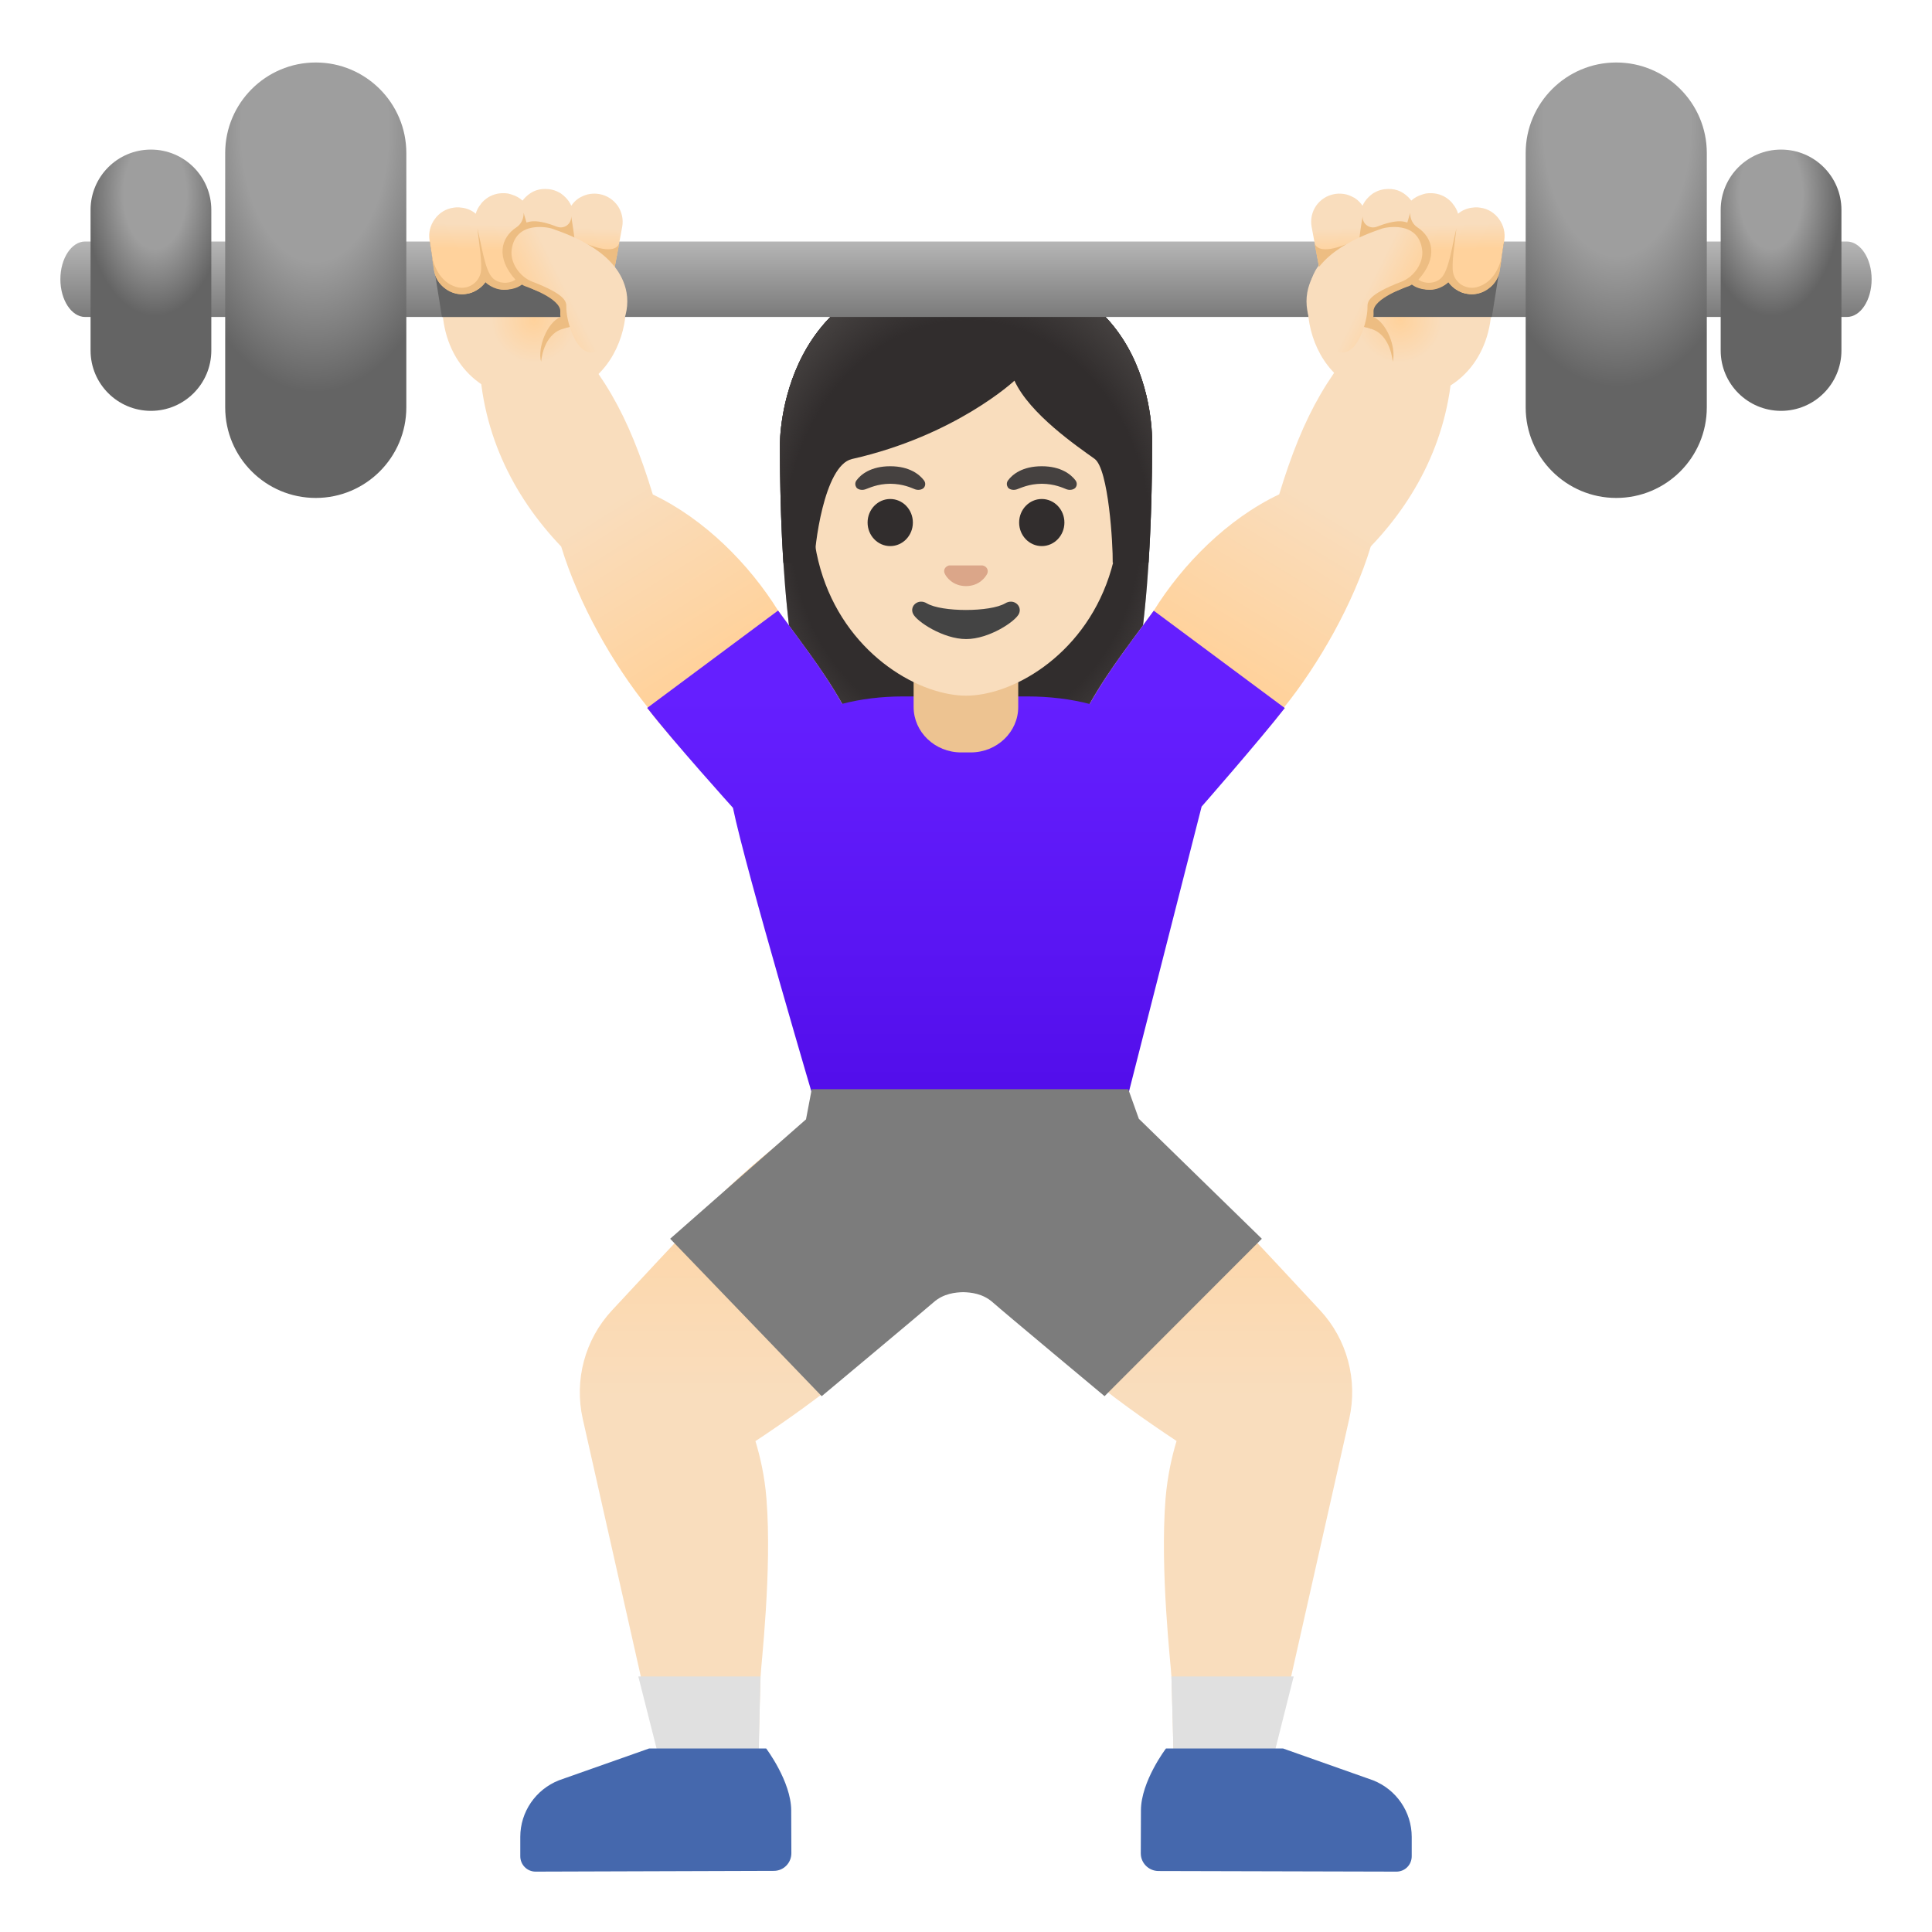 <?xml version="1.0" encoding="utf-8"?>
<!-- Generator: Adobe Illustrator 24.0.3, SVG Export Plug-In . SVG Version: 6.00 Build 0)  -->
<svg version="1.1" id="Layer_1" xmlns="http://www.w3.org/2000/svg" x="0px"
     y="0px"
     viewBox="0 0 128 128" style="enable-background:new 0 0 128 128;" xml:space="preserve">
<linearGradient id="leg_1_" gradientUnits="userSpaceOnUse" x1="77.018" y1="71.379" x2="77.018" y2="109.706"
                gradientTransform="matrix(1 0 0 1 0 2)">
	<stop offset="0" style="stop-color:#FFD29C"/>
    <stop offset="0.5" style="stop-color:#F9DDBD"/>
</linearGradient>
    <path id="leg_3_" style="fill:url(#leg_1_);" d="M87.45,86.8c-1.78-1.92-4.11-4.42-6.15-6.58c-3.96-4.17-8.8-7.29-8.8-7.29
	l-8.05,8.64c0,0,3.13,5.76,7.12,9.19c1.95,1.68,4.39,3.39,6.38,4.71c-0.3,0.99-0.6,2.28-0.73,3.82c-0.38,4.78,0.36,11.08,0.39,11.78
	c0.12,3.66,0.16,6.37,0.16,6.37l6.34-0.02L89.39,94C89.97,91.43,89.25,88.73,87.45,86.8z"/>
    <linearGradient id="leg_4_" gradientUnits="userSpaceOnUse" x1="50.982" y1="71.379" x2="50.982" y2="109.706"
                    gradientTransform="matrix(1 0 0 1 0 2)">
	<stop offset="0" style="stop-color:#FFD29C"/>
        <stop offset="0.5" style="stop-color:#F9DDBD"/>
</linearGradient>
    <path id="leg_2_" style="fill:url(#leg_4_);" d="M55.49,72.93c0,0-4.84,3.12-8.79,7.3c-2.04,2.16-4.37,4.66-6.15,6.58
	c-1.8,1.93-2.52,4.63-1.94,7.2l5.28,23.42l6.34,0.02c0,0,0.04-2.71,0.16-6.37c0.02-0.7,0.77-7,0.39-11.78
	c-0.12-1.54-0.43-2.83-0.73-3.82c1.99-1.32,4.43-3.03,6.38-4.71c3.99-3.43,7.12-9.19,7.12-9.19L55.49,72.93z"/>
    <polygon id="sock_3_" style="fill:#E0E0E0;" points="42.29,111.07 43.9,117.42 50.24,117.44 50.38,111.07 "/>
    <path id="shoe_3_" style="fill:#4568AD;" d="M52.42,119.94c-0.01-1.92-1.66-4.1-1.66-4.1h-7.75l-5.98,2.11
	c-1.54,0.61-2.56,2.09-2.56,3.75v1.28c0,0.56,0.45,1.02,1.01,1.02l15.79-0.05c0.64,0,1.16-0.52,1.16-1.17L52.42,119.94z"/>
    <polygon id="sock_2_" style="fill:#E0E0E0;" points="77.61,111.07 77.78,117.44 84.11,117.42 85.71,111.07 "/>
    <path id="shoe_2_" style="fill:#4568AD;" d="M90.97,117.95L85,115.84h-7.75c0,0-1.66,2.18-1.66,4.11l-0.01,2.84
	c0,0.64,0.52,1.16,1.16,1.17L92.52,124c0.56,0,1.01-0.45,1.01-1.02v-1.28C93.53,120.04,92.51,118.56,90.97,117.95z"/>
    <g id="hairGroup_4_">
	<path id="hair_1_" style="fill:#312D2D;" d="M64.18,17.66c-12.61,0-12.51,11.66-12.51,11.84c0,7.55,0.58,18.22,3.6,22.41
		c1.2,1.66,3.51,1.76,3.51,1.76L64,53.66l5.22,0.01c0,0,2.32-0.09,3.51-1.76c3.02-4.2,3.6-14.86,3.6-22.41
		C76.33,29.32,76.78,17.66,64.18,17.66z"/>

        <radialGradient id="hairHighlights_1_" cx="64" cy="32.902" r="14.613"
                        gradientTransform="matrix(1 0 0 1.19 0 -4.416)" gradientUnits="userSpaceOnUse">
		<stop offset="0.794" style="stop-color:#454140;stop-opacity:0"/>
            <stop offset="1" style="stop-color:#454140"/>
	</radialGradient>
        <path id="hairHighlights_4_" style="fill:url(#hairHighlights_1_);" d="M64.18,17.66c-12.61,0-12.51,11.66-12.51,11.84
		c0,7.55,0.58,18.22,3.6,22.41c1.2,1.66,3.51,1.76,3.51,1.76L64,53.66l5.22,0.01c0,0,2.32-0.09,3.51-1.76
		c3.02-4.2,3.6-14.86,3.6-22.41C76.33,29.32,76.78,17.66,64.18,17.66z"/>
</g>
    <linearGradient id="arm_1_" gradientUnits="userSpaceOnUse" x1="80.671" y1="41.656" x2="93.508" y2="20.633"
                    gradientTransform="matrix(1 0 0 1 0 2)">
	<stop offset="0" style="stop-color:#FFD29C"/>
        <stop offset="0.5" style="stop-color:#F9DDBD"/>
</linearGradient>
    <path id="arm_3_" style="fill:url(#arm_1_);" d="M96.26,23.12l-4.54-2.29c-3.63,3.56-5.35,6.61-6.97,11.92
	c-3.43,1.63-6.39,4.62-8.31,7.71c-2.04,2.81-3.32,4.37-4.79,7.16c-1.11,2.12-0.31,4.48,1.7,5.95c0.95,0.7,1.72,1,2.47,1
	c0.84,0,1.64-0.39,2.62-1.05c2.07-1.18,4.88-4.3,6.68-6.62l-0.05-0.03c2.29-2.85,4.6-6.87,5.75-10.67
	C94.04,32.84,96.26,28.43,96.26,23.12z"/>
    <linearGradient id="arm_4_" gradientUnits="userSpaceOnUse" x1="47.197" y1="41.477" x2="34.267" y2="20.733"
                    gradientTransform="matrix(1 0 0 1 0 2)">
	<stop offset="0" style="stop-color:#FFD29C"/>
        <stop offset="0.5" style="stop-color:#F9DDBD"/>
</linearGradient>
    <path id="arm_2_" style="fill:url(#arm_4_);" d="M56.35,47.63c-1.47-2.79-2.75-4.35-4.79-7.16c-1.92-3.09-4.88-6.08-8.31-7.71
	c-1.63-5.33-3.35-8.37-6.98-11.93l-4.53,2.3c0,5.31,2.22,9.71,5.44,13.08c1.15,3.79,3.45,7.82,5.75,10.67l-0.05,0.03
	c1.8,2.32,4.61,5.44,6.68,6.62c0.98,0.66,1.78,1.05,2.62,1.05c0.75,0,1.52-0.31,2.47-1C56.65,52.11,57.46,49.74,56.35,47.63z"/>
    <linearGradient id="shirt_2_" gradientUnits="userSpaceOnUse" x1="64" y1="44.123" x2="64" y2="69.62"
                    gradientTransform="matrix(1 0 0 1 0 2)">
	<stop offset="0" style="stop-color:#651FFF"/>
        <stop offset="0.705" style="stop-color:#5914F2"/>
        <stop offset="1" style="stop-color:#530EEB"/>
</linearGradient>
    <path id="shirt_1_" style="fill:url(#shirt_2_);" d="M76.44,40.46c-1.79,2.46-2.99,3.97-4.25,6.18c-1.23-0.32-2.62-0.5-4.16-0.5
	h-8.17c-1.51,0-2.86,0.18-4.06,0.49c-1.26-2.21-2.46-3.72-4.25-6.18l-8.67,6.45c1.8,2.32,5.68,6.62,5.68,6.62
	c0.83,4.06,5.61,20.2,5.61,20.2h20.27l5.17-20.28c0,0,3.75-4.28,5.51-6.53L76.44,40.46z"/>
    <path id="neck_1_" style="fill:#EDC391;" d="M60.53,46.84c0,1.66,1.41,3.01,3.15,3.01h0.63c1.74,0,3.15-1.35,3.15-3.01v-3.67h-6.93
	L60.53,46.84z"/>
    <g id="head_1_">
	<path id="head_2_" style="fill:#F9DDBD;" d="M64,21.42c-5.29,0-10.19,3.93-10.19,12.27c0,6.7,4.15,10.66,7.76,11.94
		c0.86,0.3,1.69,0.46,2.43,0.46c0.73,0,1.56-0.15,2.41-0.45c3.61-1.27,7.77-5.24,7.77-11.94C74.19,25.35,69.29,21.42,64,21.42z"/>
</g>
    <path id="nose_1_" style="fill:#DBA689;" d="M65.19,37.49c-0.03-0.01-0.07-0.02-0.1-0.03H62.9c-0.03,0-0.07,0.01-0.1,0.03
	c-0.2,0.08-0.31,0.29-0.21,0.51c0.09,0.22,0.53,0.83,1.41,0.83c0.88,0,1.31-0.61,1.41-0.83C65.5,37.78,65.39,37.57,65.19,37.49z"/>
    <path id="mouth_1_" style="fill:#444444;" d="M66.6,39.97c-0.99,0.59-4.22,0.59-5.2,0c-0.57-0.34-1.15,0.18-0.91,0.69
	c0.23,0.51,2,1.68,3.52,1.68s3.27-1.17,3.5-1.68S67.17,39.63,66.6,39.97z"/>
    <g id="eyes_1_">
	<ellipse style="fill:#312D2D;" cx="58.98" cy="34.62" rx="1.5" ry="1.56"/>
        <ellipse style="fill:#312D2D;" cx="69.02" cy="34.62" rx="1.5" ry="1.56"/>
</g>
    <g id="eyebrows_1_">
	<path style="fill:#454140;" d="M61.21,31.82c-0.29-0.38-0.95-0.93-2.23-0.93c-1.29,0-1.95,0.55-2.23,0.93
		c-0.13,0.17-0.09,0.36-0.01,0.48c0.08,0.11,0.32,0.21,0.59,0.12s0.78-0.36,1.65-0.37c0.87,0.01,1.39,0.27,1.65,0.37
		c0.27,0.09,0.51-0.01,0.59-0.12C61.31,32.18,61.34,31.99,61.21,31.82z"/>
        <path style="fill:#454140;" d="M71.25,31.82c-0.29-0.38-0.95-0.93-2.23-0.93c-1.29,0-1.95,0.55-2.23,0.93
		c-0.13,0.17-0.09,0.36-0.01,0.48c0.08,0.11,0.32,0.21,0.59,0.12s0.78-0.36,1.65-0.37c0.87,0.01,1.39,0.27,1.65,0.37
		c0.27,0.09,0.51-0.01,0.59-0.12C71.35,32.18,71.38,31.99,71.25,31.82L71.25,31.82z"/>
</g>
    <g id="hairGroup_3_">
	<path id="hair_3_" style="fill:#312D2D;" d="M64.18,17.66c-12.61,0-12.51,11.66-12.51,11.84c0,2.39,0.06,5.08,0.23,7.79l2.06-0.01
		c-0.02-0.9,0.61-6.45,2.49-6.87c6.87-1.55,10.76-5.19,10.76-5.19c1.01,2.21,4.17,4.36,5.31,5.18c0.93,0.67,1.22,5.7,1.2,6.88h2.37
		c0-0.02,0.01-0.03,0.01-0.05c0.17-2.69,0.23-5.37,0.23-7.74C76.34,29.32,76.79,17.66,64.18,17.66z"/>

        <radialGradient id="hairHighlights_2_" cx="64.109" cy="34.156" r="15.307"
                        gradientTransform="matrix(1 0 0 1.214 0 -5.466)" gradientUnits="userSpaceOnUse">
		<stop offset="0.794" style="stop-color:#454140;stop-opacity:0"/>
            <stop offset="1" style="stop-color:#454140"/>
	</radialGradient>
        <path id="hairHighlights_3_" style="fill:url(#hairHighlights_2_);" d="M64.18,17.66c-12.61,0-12.51,11.66-12.51,11.84
		c0,2.39,0.06,5.08,0.23,7.79l2.06-0.01c-0.02-0.9,0.61-6.45,2.49-6.87c6.87-1.55,10.76-5.19,10.76-5.19
		c1.01,2.21,4.17,4.36,5.31,5.18c0.93,0.67,1.22,5.7,1.2,6.88h2.37c0-0.02,0.01-0.03,0.01-0.05c0.17-2.69,0.23-5.37,0.23-7.74
		C76.34,29.32,76.79,17.66,64.18,17.66z"/>
</g>
    <radialGradient id="hand_1_" cx="35.39" cy="19.198" r="5.677" gradientTransform="matrix(1 0 0 1 0 2)"
                    gradientUnits="userSpaceOnUse">
	<stop offset="0" style="stop-color:#FFD29C"/>
        <stop offset="0.5" style="stop-color:#F9DDBD"/>
</radialGradient>
    <path id="hand_3_" style="fill:url(#hand_1_);" d="M40.26,17.16c-0.9-0.53-5.17-1.2-8.12-1.2c-1.62,0-2.83,0.21-2.83,0.76
	l-0.01,3.43c-0.01,3.45,2.24,6.27,5.96,6.28h0.01C42.01,26.43,42.54,18.49,40.26,17.16z"/>
    <path id="tone_7_" style="fill:#EDBD82;" d="M40.02,20.82c-0.04,0.13-0.39,0.26-0.77,0.36h-0.01c-0.44,0.11-0.96,0.33-1.93,0.6
	c-1.35,0.38-1.46,2.19-1.46,2.19c-0.25-0.94,0.39-2.59,1.28-2.97v-0.01c0.42-0.2,0.89-0.31,1.39-0.39c0.08-0.01,0.28-0.02,0.53-0.01
	h0.01C39.51,20.6,40.07,20.66,40.02,20.82z"/>
    <g id="weights_1_">
	
		<linearGradient id="SVGID_1_" gradientUnits="userSpaceOnUse" x1="64" y1="13.379" x2="64" y2="19.437"
                        gradientTransform="matrix(1 0 0 1 0 2)">
		<stop offset="0" style="stop-color:#BDBDBD"/>
            <stop offset="1" style="stop-color:#757575"/>
	</linearGradient>
        <path style="fill:url(#SVGID_1_);" d="M124,18.5c0,1.38-0.73,2.5-1.64,2.5H5.64c-0.9,0-1.64-1.12-1.64-2.5S4.74,16,5.64,16h116.71
		C123.26,16,124,17.12,124,18.5z"/>

        <radialGradient id="SVGID_2_" cx="-102.258" cy="115.861" r="24.348"
                        gradientTransform="matrix(1.230000e-13 0.902 0.507 -3.900000e-14 -37.874 100.877)"
                        gradientUnits="userSpaceOnUse">
		<stop offset="0.396" style="stop-color:#9E9E9E"/>
            <stop offset="0.79" style="stop-color:#646464"/>
	</radialGradient>
        <path style="fill:url(#SVGID_2_);" d="M20.92,32.99c3.31,0,6-2.69,6-6V10.14c0-3.31-2.69-6-6-6s-6,2.69-6,6v16.85
		C14.92,30.3,17.6,32.99,20.92,32.99z"/>

        <radialGradient id="SVGID_3_" cx="-1251.918" cy="123.75" r="24.348"
                        gradientTransform="matrix(-1.230000e-13 0.902 -0.507 -3.900000e-14 169.876 1137.497)"
                        gradientUnits="userSpaceOnUse">
		<stop offset="0.396" style="stop-color:#9E9E9E"/>
            <stop offset="0.79" style="stop-color:#646464"/>
	</radialGradient>
        <path style="fill:url(#SVGID_3_);" d="M107.08,32.99c-3.31,0-6-2.69-6-6V10.14c0-3.31,2.69-6,6-6s6,2.69,6,6v16.85
		C113.08,30.3,110.4,32.99,107.08,32.99z"/>

        <radialGradient id="SVGID_4_" cx="-172.46" cy="114.075" r="3.543"
                        gradientTransform="matrix(1.333 0 0 -2.306 240.163 275.933)" gradientUnits="userSpaceOnUse">
		<stop offset="0.441" style="stop-color:#9E9E9E"/>
            <stop offset="0.985" style="stop-color:#646464"/>
	</radialGradient>
        <path style="fill:url(#SVGID_4_);" d="M10,27.22c2.21,0,4-1.79,4-4v-9.31c0-2.21-1.79-4-4-4s-4,1.79-4,4v9.31
		C6,25.43,7.79,27.22,10,27.22z"/>

        <radialGradient id="SVGID_5_" cx="-1204.1" cy="114.075" r="3.543"
                        gradientTransform="matrix(-1.333 0 0 -2.306 -1487.734 275.933)"
                        gradientUnits="userSpaceOnUse">
		<stop offset="0.441" style="stop-color:#9E9E9E"/>
            <stop offset="0.985" style="stop-color:#646464"/>
	</radialGradient>
        <path style="fill:url(#SVGID_5_);" d="M118,27.22c-2.21,0-4-1.79-4-4v-9.31c0-2.21,1.79-4,4-4s4,1.79,4,4v9.31
		C122,25.43,120.21,27.22,118,27.22z"/>
</g>
    <polygon id="bar_x5F_shadow_3_" style="fill:#646464;" points="38.61,21 29.28,21 28.48,16 38.61,16 "/>
    <linearGradient id="finger_1_" gradientUnits="userSpaceOnUse" x1="34.798" y1="14.626" x2="34.903" y2="11.312"
                    gradientTransform="matrix(1 0 0 1 0 2)">
	<stop offset="0" style="stop-color:#FFD29C"/>
        <stop offset="0.5" style="stop-color:#F9DDBD"/>
</linearGradient>
    <path id="finger_7_" style="fill:url(#finger_1_);" d="M41.22,15.04l-0.29,1.55l-0.06,0.34l-0.14,0.75l-0.08,0.44
	c-0.17,0.9-0.96,1.53-1.84,1.53c-0.11,0-0.23-0.01-0.34-0.03c-0.46-0.08-0.85-0.32-1.12-0.68c-0.33,0.3-0.76,0.47-1.23,0.47
	c-0.28,0-1.16-0.39-1.31-0.54c-0.04-0.04-0.08-0.08-0.11-0.13c-0.04,0.03-0.08,0.07-0.12,0.1c-0.02,0.01-0.59,0.35-1.17,0.34
	c-0.54-0.01-1.08-0.34-1.24-0.5c-0.16,0.23-0.38,0.43-0.64,0.57c-0.18,0.11-0.38,0.18-0.6,0.21c-0.1,0.02-0.2,0.03-0.3,0.03
	c-0.4,0-0.79-0.13-1.11-0.37c-0.42-0.3-0.69-0.74-0.76-1.24l-0.13-0.85v-0.01l-0.17-1.09c-0.08-0.5,0.04-1,0.34-1.41
	c0.3-0.42,0.74-0.69,1.24-0.76c0.12-0.02,0.24-0.03,0.36-0.02c0.03,0,0.07,0,0.1,0.01c0.32,0.02,0.64,0.13,0.92,0.33
	c0.04,0.03,0.07,0.06,0.1,0.08c0.06-0.23,0.18-0.45,0.33-0.63c0.04-0.06,0.08-0.11,0.13-0.16c0.06-0.07,0.11-0.1,0.13-0.12
	c0.01,0,0.01-0.01,0.01-0.01c0.3-0.26,0.69-0.42,1.12-0.44c0.14-0.01,0.28,0,0.41,0.02c0.1,0.02,0.19,0.05,0.28,0.08
	c0.26,0.08,0.49,0.21,0.69,0.39c0.06-0.08,0.13-0.16,0.2-0.23c0.1-0.1,0.21-0.19,0.32-0.26c0.06-0.04,0.13-0.07,0.19-0.11
	c0.25-0.12,0.53-0.18,0.82-0.17c0.32,0,0.63,0.08,0.91,0.24c0.05,0.02,0.09,0.05,0.13,0.08c0.1,0.07,0.19,0.15,0.28,0.24
	c0.16,0.16,0.29,0.35,0.38,0.55c0.12-0.18,0.28-0.35,0.47-0.48c0.04-0.03,0.09-0.06,0.14-0.08c0.2-0.11,0.41-0.19,0.63-0.22
	c0.21-0.03,0.42-0.03,0.63,0.01c0.5,0.09,0.92,0.37,1.21,0.78C41.21,14.06,41.31,14.55,41.22,15.04z"/>
    <path id="pants_1_" style="fill:#7C7C7C;" d="M75.45,74.12l-0.7-1.96H53.78l-0.38,2l-9,7.91L54.44,92.5c0,0,6.79-5.67,7.4-6.21
	c0.67-0.6,1.48-0.67,1.97-0.68c0.49,0.01,1.3,0.08,1.97,0.68c0.61,0.55,7.4,6.21,7.4,6.21L83.6,82.07L75.45,74.12z"/>
    <path id="tone_6_" style="fill:#EDBD82;" d="M41.03,16.12c-0.35,0.9-2.25,0.04-2.97-0.33c-0.11-0.88-0.22-1.46-0.22-1.46s0,0,0,0.01
	c0.03,0.5-0.47,0.86-0.94,0.68c-0.53-0.21-1.14-0.38-1.58-0.36c-0.17,0.01-0.31,0.04-0.44,0.08c-0.12-0.39-0.19-0.65-0.19-0.65
	s0,0.04,0,0.11c-0.02,0.34-0.18,0.66-0.46,0.85c-1.09,0.71-1.37,2.05-0.08,3.48c-0.44,0.3-1.13,0.28-1.52-0.12
	c-0.5-0.5-0.71-2.09-1-3.27c0.09,0.84,0.34,2.34,0.22,2.92c-0.15,0.7-0.85,1.14-1.55,0.97c-0.61-0.15-1.33-0.64-1.68-1.99l0.13,0.85
	c0.07,0.5,0.34,0.94,0.76,1.24c0.32,0.24,0.71,0.37,1.11,0.37c0.1,0,0.2-0.01,0.3-0.03c0.19-0.03,0.36-0.09,0.52-0.17
	c0.01-0.01,0.03-0.01,0.04-0.02c0.01-0.01,0.03-0.01,0.04-0.02l0,0c0.42-0.23,0.63-0.55,0.64-0.57c0.05,0.08,0.57,0.51,1.2,0.51
	c0.87,0,1.21-0.35,1.21-0.35c0.08,0.05,0.16,0.09,0.24,0.12c0.06,0.02,2.4,0.81,2.31,1.7c-0.01,0.11,0,0.22,0.01,0.33v0.04
	c0,0,0,0,0,0.01c0.03,0.26,0.09,0.51,0.18,0.74l0.01-0.01c0.24-0.19,0.82-0.03,0.87-0.37c0.19-1.29,0.14-2.83,0.02-4.15l2.52,0.42
	L41.03,16.12z"/>
    <linearGradient id="finger_2_" gradientUnits="userSpaceOnUse" x1="35.008" y1="18.332" x2="40.307" y2="15.679"
                    gradientTransform="matrix(1 0 0 1 0 2)">
	<stop offset="0" style="stop-color:#FFD29C"/>
        <stop offset="0.469" style="stop-color:#F9DDBD"/>
</linearGradient>
    <path id="finger_6_" style="fill:url(#finger_2_);" d="M41.51,19.38c-0.49-2.69-3.74-3.81-4.96-4.24c-0.15-0.05-2.38-0.58-2.65,1.4
	c-0.12,0.86,0.53,1.8,1.36,2.12c2.27,0.87,2.26,1.35,2.26,1.67c-0.01,0.83,0.45,2.4,1.17,2.87c0.15,0.1,0.32,0.16,0.48,0.16
	c0.1,0,0.2-0.02,0.3-0.06C40.88,22.71,41.79,20.95,41.51,19.38z"/>
    <radialGradient id="hand_4_" cx="39.39" cy="19.198" r="5.677" gradientTransform="matrix(-1 0 0 1 132.12 2)"
                    gradientUnits="userSpaceOnUse">
	<stop offset="0" style="stop-color:#FFD29C"/>
        <stop offset="0.5" style="stop-color:#F9DDBD"/>
</radialGradient>
    <path id="hand_2_" style="fill:url(#hand_4_);" d="M87.86,17.16c0.9-0.53,5.17-1.2,8.12-1.2c1.62,0,2.83,0.21,2.83,0.76l0.01,3.43
	c0.01,3.45-2.24,6.27-5.96,6.28h-0.01C86.11,26.43,85.57,18.49,87.86,17.16z"/>
    <path id="tone_5_" style="fill:#EDBD82;" d="M88.1,20.82c0.04,0.13,0.39,0.26,0.77,0.36h0.01c0.44,0.11,0.96,0.33,1.93,0.6
	c1.35,0.38,1.46,2.19,1.46,2.19c0.25-0.94-0.39-2.59-1.28-2.97v-0.01c-0.42-0.2-0.89-0.31-1.39-0.39c-0.08-0.01-0.28-0.02-0.53-0.01
	h-0.01C88.61,20.6,88.05,20.66,88.1,20.82z"/>
    <polygon id="bar_x5F_shadow_2_" style="fill:#646464;" points="89.51,16 99.64,16 98.84,21 89.51,21 "/>
    <linearGradient id="finger_3_" gradientUnits="userSpaceOnUse" x1="38.798" y1="14.626" x2="38.903" y2="11.312"
                    gradientTransform="matrix(-1 0 0 1 132.12 2)">
	<stop offset="0" style="stop-color:#FFD29C"/>
        <stop offset="0.5" style="stop-color:#F9DDBD"/>
</linearGradient>
    <path id="finger_5_" style="fill:url(#finger_3_);" d="M86.9,15.04l0.29,1.55l0.06,0.34l0.14,0.75l0.08,0.44
	c0.17,0.9,0.96,1.53,1.84,1.53c0.11,0,0.23-0.01,0.34-0.03c0.46-0.08,0.85-0.32,1.12-0.68c0.33,0.3,0.76,0.47,1.23,0.47
	c0.28,0,1.16-0.39,1.31-0.54c0.04-0.04,0.08-0.08,0.11-0.13c0.04,0.03,0.08,0.07,0.12,0.1c0.02,0.01,0.59,0.35,1.17,0.34
	c0.54-0.01,1.07-0.34,1.24-0.5c0.16,0.23,0.38,0.43,0.64,0.57c0.18,0.11,0.38,0.18,0.6,0.21c0.1,0.02,0.2,0.03,0.3,0.03
	c0.4,0,0.79-0.13,1.11-0.37c0.42-0.3,0.69-0.74,0.76-1.24l0.13-0.85v-0.01l0.17-1.09c0.08-0.5-0.04-1-0.34-1.41
	c-0.3-0.42-0.74-0.69-1.24-0.76c-0.12-0.02-0.24-0.03-0.36-0.02c-0.03,0-0.07,0-0.1,0.01c-0.32,0.02-0.64,0.13-0.92,0.33
	c-0.04,0.03-0.07,0.06-0.1,0.08c-0.06-0.23-0.18-0.45-0.33-0.63c-0.04-0.06-0.08-0.11-0.13-0.16c-0.06-0.07-0.11-0.1-0.13-0.12
	C96,13.25,96,13.24,96,13.24c-0.3-0.26-0.69-0.42-1.12-0.44c-0.14-0.01-0.28,0-0.41,0.02c-0.1,0.02-0.19,0.05-0.28,0.08
	c-0.26,0.08-0.49,0.21-0.69,0.39c-0.06-0.08-0.13-0.16-0.2-0.23c-0.1-0.1-0.21-0.19-0.32-0.26c-0.06-0.04-0.13-0.07-0.19-0.11
	c-0.25-0.12-0.53-0.18-0.82-0.17c-0.32,0-0.63,0.08-0.91,0.24c-0.05,0.02-0.09,0.05-0.13,0.08c-0.1,0.07-0.19,0.15-0.28,0.24
	c-0.16,0.16-0.29,0.35-0.38,0.55c-0.12-0.18-0.28-0.35-0.47-0.48c-0.04-0.03-0.09-0.06-0.14-0.08c-0.2-0.11-0.41-0.19-0.63-0.22
	c-0.21-0.03-0.42-0.03-0.63,0.01c-0.5,0.09-0.92,0.37-1.21,0.78C86.91,14.06,86.81,14.55,86.9,15.04z"/>
    <path id="tone_4_" style="fill:#EDBD82;" d="M87.09,16.12c0.35,0.9,2.25,0.04,2.97-0.33c0.11-0.88,0.22-1.46,0.22-1.46s0,0,0,0.01
	c-0.03,0.5,0.47,0.86,0.94,0.68c0.53-0.21,1.14-0.38,1.58-0.36c0.17,0.01,0.31,0.04,0.44,0.08c0.12-0.39,0.19-0.65,0.19-0.65
	s0,0.04,0,0.11c0.02,0.34,0.18,0.66,0.46,0.85c1.09,0.71,1.37,2.05,0.08,3.48c0.44,0.3,1.13,0.28,1.52-0.12
	c0.5-0.5,0.71-2.09,1-3.27c-0.09,0.84-0.34,2.34-0.22,2.92c0.14,0.7,0.85,1.14,1.55,0.97c0.61-0.15,1.33-0.64,1.68-1.99l-0.13,0.85
	c-0.07,0.5-0.34,0.94-0.76,1.24c-0.32,0.24-0.71,0.37-1.11,0.37c-0.1,0-0.2-0.01-0.3-0.03c-0.19-0.03-0.36-0.09-0.52-0.17
	c-0.01-0.01-0.03-0.01-0.04-0.02c-0.01-0.01-0.03-0.01-0.04-0.02l0,0c-0.42-0.23-0.63-0.55-0.64-0.57c-0.05,0.08-0.57,0.51-1.2,0.51
	c-0.87,0-1.21-0.35-1.21-0.35c-0.08,0.05-0.16,0.09-0.24,0.12c-0.07,0.02-2.39,0.81-2.31,1.7c0.01,0.11,0,0.22-0.01,0.33v0.04
	c0,0,0,0,0,0.01c-0.03,0.26-0.09,0.51-0.18,0.74l-0.01-0.01c-0.24-0.19-0.82-0.03-0.87-0.37c-0.19-1.29-0.14-2.83-0.02-4.15
	l-2.52,0.42L87.09,16.12z"/>
    <linearGradient id="finger_8_" gradientUnits="userSpaceOnUse" x1="39.008" y1="18.332" x2="44.307" y2="15.679"
                    gradientTransform="matrix(-1 0 0 1 132.12 2)">
	<stop offset="0" style="stop-color:#FFD29C"/>
        <stop offset="0.469" style="stop-color:#F9DDBD"/>
</linearGradient>
    <path id="finger_4_" style="fill:url(#finger_8_);" d="M86.61,19.38c0.49-2.69,3.74-3.81,4.96-4.24c0.15-0.05,2.38-0.58,2.65,1.4
	c0.12,0.86-0.53,1.8-1.36,2.12c-2.27,0.87-2.26,1.35-2.26,1.67c0.01,0.83-0.45,2.4-1.17,2.87c-0.15,0.1-0.32,0.16-0.48,0.16
	c-0.1,0-0.2-0.02-0.3-0.06C87.24,22.71,86.33,20.95,86.61,19.38z"/>
</svg>
